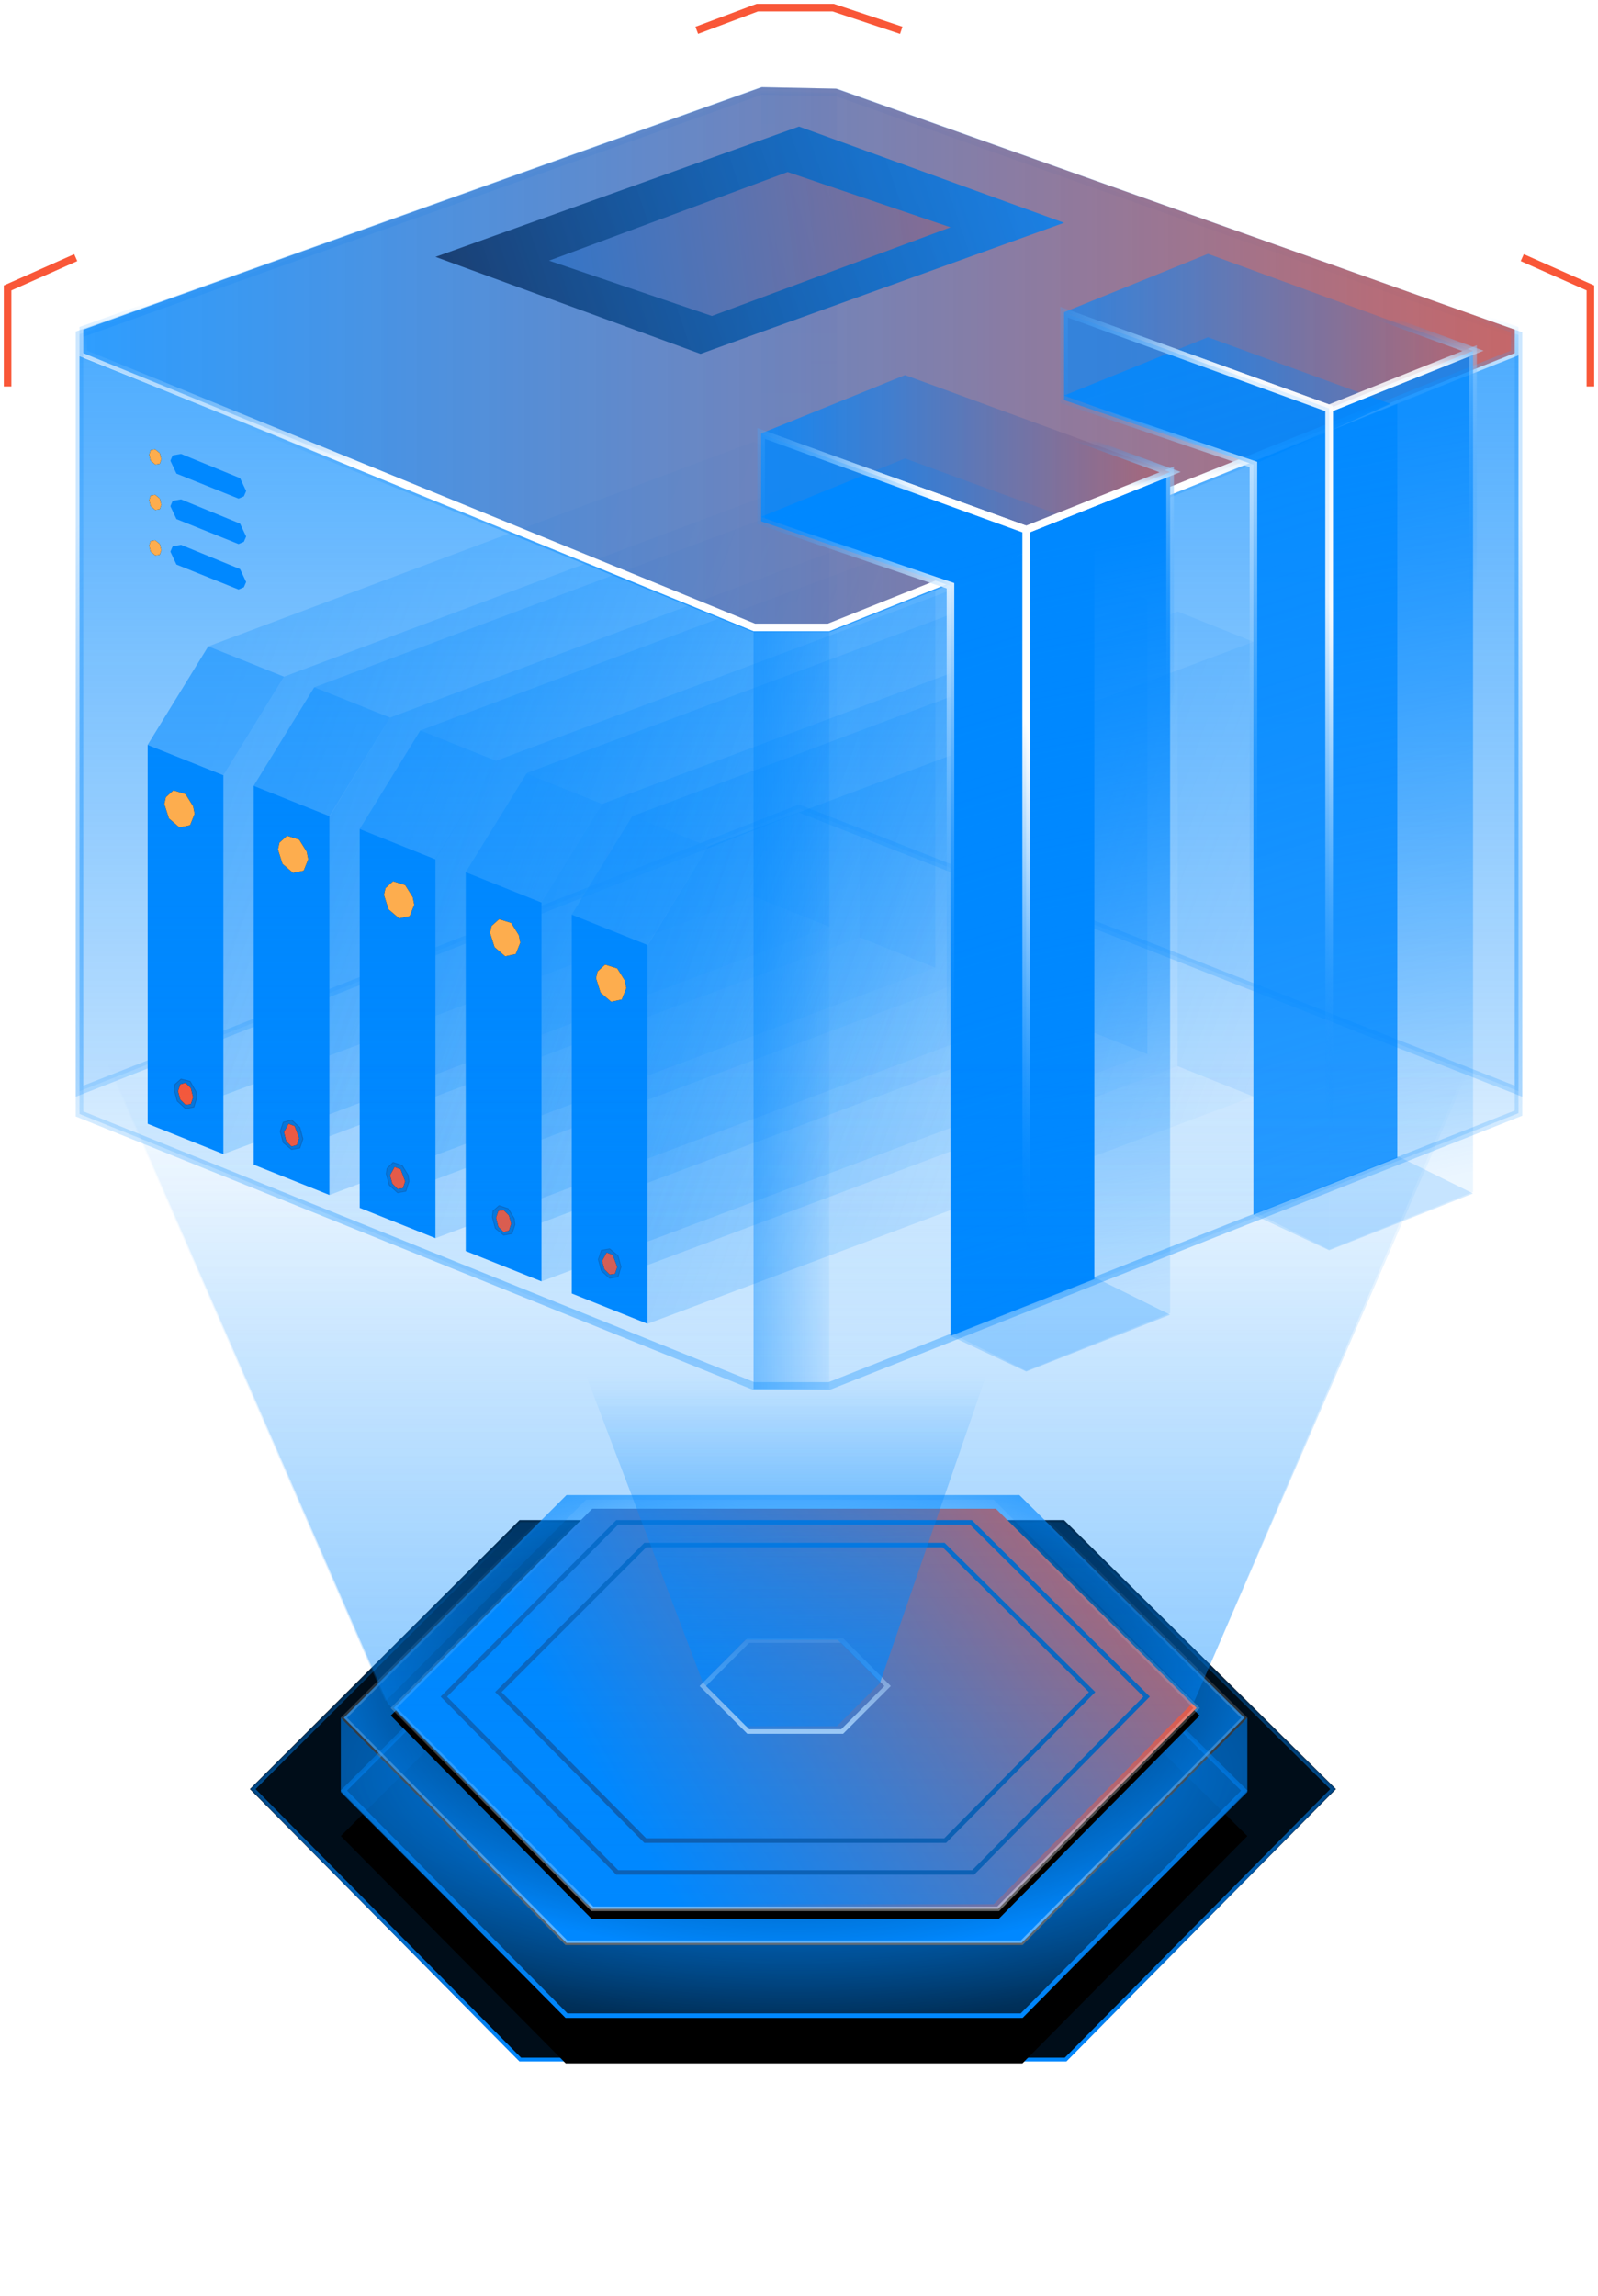 <?xml version="1.0" standalone="no"?><!DOCTYPE svg PUBLIC "-//W3C//DTD SVG 1.1//EN" "http://www.w3.org/Graphics/SVG/1.1/DTD/svg11.dtd"><svg height="303" node-id="1" sillyvg="true" template-height="303" template-width="211" version="1.1" viewBox="0 0 211 303" width="211" xmlns="http://www.w3.org/2000/svg" xmlns:xlink="http://www.w3.org/1999/xlink"><defs node-id="337"><linearGradient gradientUnits="objectBoundingBox" id="linearGradient-1" node-id="7" spreadMethod="pad" x1="0.5" x2="0.5" y1="0" y2="1"><stop offset="0" stop-color="#0088ff" stop-opacity="0"></stop><stop offset="1" stop-color="#0088ff"></stop></linearGradient><linearGradient gradientUnits="objectBoundingBox" id="linearGradient-5" node-id="21" spreadMethod="pad" x1="0.5" x2="0.5" y1="0" y2="1"><stop offset="0" stop-color="#0088ff" stop-opacity="0"></stop><stop offset="1" stop-color="#0088ff"></stop></linearGradient><linearGradient gradientUnits="objectBoundingBox" id="linearGradient-9" node-id="35" spreadMethod="pad" x1="0.5" x2="0.5" y1="0" y2="1.363"><stop offset="0" stop-color="#ffffff" stop-opacity="0"></stop><stop offset="1" stop-color="#ffffff" stop-opacity="0.5"></stop></linearGradient><linearGradient gradientUnits="objectBoundingBox" id="linearGradient-11" node-id="41" spreadMethod="pad" x1="1.048" x2="0.241" y1="0.389" y2="0.625"><stop offset="0" stop-color="#f95738"></stop><stop offset="1" stop-color="#0088ff"></stop></linearGradient><linearGradient gradientUnits="objectBoundingBox" id="linearGradient-12" node-id="44" spreadMethod="pad" x1="0.5" x2="0.5" y1="0" y2="1"><stop offset="0" stop-color="#ffffff" stop-opacity="0"></stop><stop offset="1" stop-color="#ffffff" stop-opacity="0.4"></stop></linearGradient><linearGradient gradientUnits="objectBoundingBox" id="linearGradient-15" node-id="53" spreadMethod="pad" x1="0.5" x2="0.5" y1="-1.185" y2="2.139"><stop offset="0" stop-color="#0088ff"></stop><stop offset="1" stop-color="#1e2849"></stop></linearGradient><linearGradient gradientUnits="objectBoundingBox" id="linearGradient-16" node-id="56" spreadMethod="pad" x1="0.5" x2="0.5" y1="-1.185" y2="2.139"><stop offset="0" stop-color="#0088ff"></stop><stop offset="1" stop-color="#1e2849"></stop></linearGradient><linearGradient gradientUnits="objectBoundingBox" id="linearGradient-17" node-id="59" spreadMethod="pad" x1="0.5" x2="0.5" y1="0" y2="1.302"><stop offset="0" stop-color="#ffffff" stop-opacity="0.2"></stop><stop offset="1" stop-color="#ffffff"></stop></linearGradient><linearGradient gradientUnits="objectBoundingBox" id="linearGradient-18" node-id="62" spreadMethod="pad" x1="0.5" x2="0.5" y1="0.221" y2="1.279"><stop offset="0" stop-color="#0088fe" stop-opacity="0"></stop><stop offset="1" stop-color="#0088ff" stop-opacity="0.6"></stop></linearGradient><linearGradient gradientUnits="objectBoundingBox" id="linearGradient-19" node-id="65" spreadMethod="pad" x1="0.5" x2="0.5" y1="0.221" y2="1.279"><stop offset="0" stop-color="#0088fe" stop-opacity="0"></stop><stop offset="1" stop-color="#0088ff" stop-opacity="0.6"></stop></linearGradient><linearGradient gradientUnits="objectBoundingBox" id="linearGradient-20" node-id="68" spreadMethod="pad" x1="0.5" x2="0.5" y1="0" y2="1"><stop offset="0" stop-color="#0088ff" stop-opacity="0.6"></stop><stop offset="1" stop-color="#0088ff" stop-opacity="0.1"></stop></linearGradient><linearGradient gradientUnits="objectBoundingBox" id="linearGradient1" node-id="405" spreadMethod="pad" x1="0.105" x2="1.069" y1="0.341" y2="0.733"><stop offset="0" stop-color="#0088fe" stop-opacity="0.5"></stop><stop offset="1" stop-color="#0088fd" stop-opacity="0"></stop></linearGradient><linearGradient gradientUnits="objectBoundingBox" id="linearGradient2" node-id="412" spreadMethod="pad" x1="0.105" x2="1.069" y1="0.341" y2="0.733"><stop offset="0" stop-color="#0088fe" stop-opacity="0.5"></stop><stop offset="1" stop-color="#0088fd" stop-opacity="0"></stop></linearGradient><linearGradient gradientUnits="objectBoundingBox" id="linearGradient3" node-id="419" spreadMethod="pad" x1="0.105" x2="1.07" y1="0.341" y2="0.733"><stop offset="0" stop-color="#0088fe" stop-opacity="0.5"></stop><stop offset="1" stop-color="#0088fd" stop-opacity="0"></stop></linearGradient><linearGradient gradientUnits="objectBoundingBox" id="linearGradient-22" node-id="74" spreadMethod="pad" x1="0.105" x2="1.07" y1="0.341" y2="0.733"><stop offset="0" stop-color="#0088fe" stop-opacity="0.5"></stop><stop offset="1" stop-color="#0088fd" stop-opacity="0"></stop></linearGradient><linearGradient gradientUnits="objectBoundingBox" id="linearGradient4" node-id="432" spreadMethod="pad" x1="0.105" x2="1.07" y1="0.341" y2="0.733"><stop offset="0" stop-color="#0088fe" stop-opacity="0.5"></stop><stop offset="1" stop-color="#0088fd" stop-opacity="0"></stop></linearGradient><linearGradient gradientUnits="objectBoundingBox" id="linearGradient-23" node-id="77" spreadMethod="pad" x1="0.105" x2="1.07" y1="0.341" y2="0.733"><stop offset="0" stop-color="#0088fe" stop-opacity="0.5"></stop><stop offset="1" stop-color="#0088fd" stop-opacity="0"></stop></linearGradient><linearGradient gradientUnits="objectBoundingBox" id="linearGradient5" node-id="445" spreadMethod="pad" x1="0.105" x2="1.069" y1="0.341" y2="0.733"><stop offset="0" stop-color="#0088fe" stop-opacity="0.5"></stop><stop offset="1" stop-color="#0088fd" stop-opacity="0"></stop></linearGradient><linearGradient gradientUnits="objectBoundingBox" id="linearGradient-24" node-id="80" spreadMethod="pad" x1="0.105" x2="1.069" y1="0.341" y2="0.733"><stop offset="0" stop-color="#0088fe" stop-opacity="0.5"></stop><stop offset="1" stop-color="#0088fd" stop-opacity="0"></stop></linearGradient><linearGradient gradientUnits="objectBoundingBox" id="linearGradient6" node-id="458" spreadMethod="pad" x1="0.105" x2="1.069" y1="0.341" y2="0.733"><stop offset="0" stop-color="#0088fe" stop-opacity="0.5"></stop><stop offset="1" stop-color="#0088fd" stop-opacity="0"></stop></linearGradient><linearGradient gradientUnits="objectBoundingBox" id="linearGradient-21" node-id="71" spreadMethod="pad" x1="0.105" x2="1.069" y1="0.341" y2="0.733"><stop offset="0" stop-color="#0088fe" stop-opacity="0.5"></stop><stop offset="1" stop-color="#0088fd" stop-opacity="0"></stop></linearGradient><linearGradient gradientUnits="objectBoundingBox" id="linearGradient-25" node-id="83" spreadMethod="pad" x1="0.5" x2="0.5" y1="-0.527" y2="1"><stop offset="0" stop-color="#0088fe"></stop><stop offset="1" stop-color="#0088fd" stop-opacity="0"></stop></linearGradient><linearGradient gradientUnits="objectBoundingBox" id="linearGradient-27" node-id="89" spreadMethod="pad" x1="-0" x2="1" y1="0.5" y2="0.5"><stop offset="0" stop-color="#0088ff" stop-opacity="0.6"></stop><stop offset="1" stop-color="#0088ff" stop-opacity="0.1"></stop></linearGradient><linearGradient gradientUnits="objectBoundingBox" id="linearGradient-55" node-id="160" spreadMethod="pad" x1="1.264" x2="0" y1="0.456" y2="0.456"><stop offset="0" stop-color="#f95738"></stop><stop offset="1" stop-color="#0088ff" stop-opacity="0.8"></stop></linearGradient><linearGradient gradientUnits="objectBoundingBox" id="linearGradient-56" node-id="163" spreadMethod="pad" x1="0.5" x2="0.491" y1="0.411" y2="0.714"><stop offset="0" stop-color="#0088ff" stop-opacity="0"></stop><stop offset="1" stop-color="#ffffff"></stop></linearGradient><linearGradient gradientUnits="objectBoundingBox" id="linearGradient-57" node-id="166" spreadMethod="pad" x1="-0.295" x2="1.094" y1="0.565" y2="0.394"><stop offset="0" stop-color="#1e2849"></stop><stop offset="1" stop-color="#0088ff" stop-opacity="0.8"></stop></linearGradient><linearGradient gradientUnits="objectBoundingBox" id="linearGradient-58" node-id="169" spreadMethod="pad" x1="2.185" x2="-0.645" y1="0.436" y2="0.564"><stop offset="0" stop-color="#f95738"></stop><stop offset="1" stop-color="#0088ff" stop-opacity="0.8"></stop></linearGradient><linearGradient gradientUnits="objectBoundingBox" id="linearGradient7" node-id="507" spreadMethod="pad" x1="0.513" x2="0.487" y1="0.931" y2="0.072"><stop offset="0" stop-color="#0088ff" stop-opacity="0.1"></stop><stop offset="1" stop-color="#0088ff"></stop></linearGradient><linearGradient gradientUnits="objectBoundingBox" id="linearGradient8" node-id="514" spreadMethod="pad" x1="0.56" x2="0.373" y1="0.5" y2="0.135"><stop offset="0" stop-color="#0088ff" stop-opacity="0"></stop><stop offset="1" stop-color="#ffffff"></stop></linearGradient><linearGradient gradientUnits="objectBoundingBox" id="linearGradient9" node-id="521" spreadMethod="pad" x1="1.438" x2="0" y1="0.382" y2="0.382"><stop offset="0" stop-color="#f95738"></stop><stop offset="1" stop-color="#0088ff" stop-opacity="0.8"></stop></linearGradient><linearGradient gradientUnits="objectBoundingBox" id="linearGradient10" node-id="528" spreadMethod="pad" x1="0.5" x2="0.491" y1="0.412" y2="0.71"><stop offset="0" stop-color="#0088ff" stop-opacity="0"></stop><stop offset="1" stop-color="#ffffff"></stop></linearGradient><linearGradient gradientUnits="objectBoundingBox" id="linearGradient11" node-id="535" spreadMethod="pad" x1="0.54" x2="0.46" y1="1" y2="0.053"><stop offset="0" stop-color="#0088ff" stop-opacity="0.1"></stop><stop offset="1" stop-color="#0088ff" stop-opacity="0.8"></stop></linearGradient><linearGradient gradientUnits="objectBoundingBox" id="linearGradient12" node-id="542" spreadMethod="pad" x1="0.396" x2="0.659" y1="0.437" y2="0.066"><stop offset="0" stop-color="#0088ff" stop-opacity="0"></stop><stop offset="1" stop-color="#ffffff"></stop></linearGradient><linearGradient gradientUnits="objectBoundingBox" id="linearGradient-59" node-id="172" spreadMethod="pad" x1="0.513" x2="0.487" y1="0.931" y2="0.072"><stop offset="0" stop-color="#0088ff" stop-opacity="0.1"></stop><stop offset="1" stop-color="#0088ff"></stop></linearGradient><linearGradient gradientUnits="objectBoundingBox" id="linearGradient-60" node-id="175" spreadMethod="pad" x1="0.56" x2="0.373" y1="0.5" y2="0.135"><stop offset="0" stop-color="#0088ff" stop-opacity="0"></stop><stop offset="1" stop-color="#ffffff"></stop></linearGradient><linearGradient gradientUnits="objectBoundingBox" id="linearGradient-61" node-id="178" spreadMethod="pad" x1="1.438" x2="0" y1="0.382" y2="0.382"><stop offset="0" stop-color="#f95738"></stop><stop offset="1" stop-color="#0088ff" stop-opacity="0.8"></stop></linearGradient><linearGradient gradientUnits="objectBoundingBox" id="linearGradient-62" node-id="181" spreadMethod="pad" x1="0.5" x2="0.491" y1="0.412" y2="0.71"><stop offset="0" stop-color="#0088ff" stop-opacity="0"></stop><stop offset="1" stop-color="#ffffff"></stop></linearGradient><linearGradient gradientUnits="objectBoundingBox" id="linearGradient-63" node-id="184" spreadMethod="pad" x1="0.54" x2="0.46" y1="1" y2="0.053"><stop offset="0" stop-color="#0088ff" stop-opacity="0.1"></stop><stop offset="1" stop-color="#0088ff" stop-opacity="0.8"></stop></linearGradient><linearGradient gradientUnits="objectBoundingBox" id="linearGradient-64" node-id="187" spreadMethod="pad" x1="0.396" x2="0.659" y1="0.437" y2="0.066"><stop offset="0" stop-color="#0088ff" stop-opacity="0"></stop><stop offset="1" stop-color="#ffffff"></stop></linearGradient><linearGradient gradientUnits="objectBoundingBox" id="linearGradient-65" node-id="190" spreadMethod="pad" x1="0.5" x2="0.5" y1="0" y2="0.999"><stop offset="0" stop-color="#0088fe" stop-opacity="0"></stop><stop offset="1" stop-color="#0088ff" stop-opacity="0.2"></stop></linearGradient><linearGradient gradientUnits="objectBoundingBox" id="linearGradient-66" node-id="193" spreadMethod="pad" x1="0.5" x2="0.5" y1="0" y2="1.506"><stop offset="0" stop-color="#0088fe" stop-opacity="0"></stop><stop offset="1" stop-color="#0088ff" stop-opacity="0.6"></stop></linearGradient><radialGradient cx="0.5" cy="0.403" fx="0.5" fy="0.403" gradientUnits="objectBoundingBox" id="radialGradient-4" node-id="17" r="0.624" rev="4" spreadMethod="pad"><stop offset="0" stop-color="#0088ff"></stop><stop offset="0.476" stop-color="#0088ff" stop-opacity="0.35"></stop><stop offset="1" stop-color="#0088ff" stop-opacity="0"></stop></radialGradient><radialGradient cx="0.5" cy="0.403" fx="0.5" fy="0.403" gradientUnits="objectBoundingBox" id="radialGradient-8" node-id="31" r="0.624" rev="3" spreadMethod="pad"><stop offset="0" stop-color="#0088ff" stop-opacity="0"></stop><stop offset="0.524" stop-color="#0088ff" stop-opacity="0.35"></stop><stop offset="1" stop-color="#0088ff"></stop></radialGradient><radialGradient cx="0.5" cy="0.186" fx="0.5" fy="0.186" gradientUnits="objectBoundingBox" id="radialGradient-10" node-id="38" r="1.249" rev="2" spreadMethod="pad"><stop offset="0" stop-color="#0088ff"></stop><stop offset="1" stop-color="#0088ff" stop-opacity="0"></stop></radialGradient><radialGradient cx="0.5" cy="0.552" fx="0.5" fy="0.552" gradientUnits="objectBoundingBox" id="radialGradient-26" node-id="86" r="0.634" rev="1" spreadMethod="pad"><stop offset="0" stop-color="#0088fe"></stop><stop offset="1" stop-color="#0088fe" stop-opacity="0"></stop></radialGradient><filter filterUnits="objectBoundingBox" height="113.383" id="filter-3" node-id="11" width="186.994" x="-21.797" y="-17.392"><feMorphology color-interpolation-filters="linearRGB" in="SourceAlpha" operator="dilate" radius="1 1" result="shadowSpreadOuter1"></feMorphology><feOffset color-interpolation-filters="linearRGB" dx="0" dy="0" in="shadowSpreadOuter1" result="shadowOffsetOuter1"></feOffset><feGaussianBlur color-interpolation-filters="linearRGB" in="shadowOffsetOuter1" result="shadowBlurOuter1" stdDeviation="6 6"></feGaussianBlur><feComposite color-interpolation-filters="linearRGB" in="shadowBlurOuter1" in2="SourceAlpha" operator="out" result="shadowBlurOuter1"></feComposite><feColorMatrix color-interpolation-filters="linearRGB" in="shadowBlurOuter1" result="result5" type="matrix" values="0 0 0 0 0 0 0 0 0 0 0 0 0 0 0 0 0 0 0.5 0"></feColorMatrix></filter><filter filterUnits="objectBoundingBox" height="158.683" id="filter-7" node-id="25" width="219.53" x="-37.915" y="-33.921"><feMorphology color-interpolation-filters="linearRGB" in="SourceAlpha" operator="dilate" radius="0.5 0.5" result="shadowSpreadOuter1"></feMorphology><feOffset color-interpolation-filters="linearRGB" dx="0" dy="6" in="shadowSpreadOuter1" result="shadowOffsetOuter1"></feOffset><feGaussianBlur color-interpolation-filters="linearRGB" in="shadowOffsetOuter1" result="shadowBlurOuter1" stdDeviation="15 15"></feGaussianBlur><feComposite color-interpolation-filters="linearRGB" in="shadowBlurOuter1" in2="SourceAlpha" operator="out" result="shadowBlurOuter1"></feComposite><feColorMatrix color-interpolation-filters="linearRGB" in="shadowBlurOuter1" result="result5" type="matrix" values="0 0 0 0 0 0 0 0 0 0.525 0 0 0 0 0.992 0 0 0 0.5 0"></feColorMatrix></filter><filter filterUnits="objectBoundingBox" height="60.395" id="filter-14" node-id="48" width="113.849" x="15.076" y="-0.71"><feOffset color-interpolation-filters="linearRGB" dx="0" dy="1" in="SourceAlpha" result="shadowOffsetOuter1"></feOffset><feGaussianBlur color-interpolation-filters="linearRGB" in="shadowOffsetOuter1" result="shadowBlurOuter1" stdDeviation="1 1"></feGaussianBlur><feComposite color-interpolation-filters="linearRGB" in="shadowBlurOuter1" in2="SourceAlpha" operator="out" result="shadowBlurOuter1"></feComposite><feColorMatrix color-interpolation-filters="linearRGB" in="shadowBlurOuter1" result="result4" type="matrix" values="0 0 0 0 0.118 0 0 0 0 0.157 0 0 0 0 0.286 0 0 0 0.1 0"></feColorMatrix></filter><filter filterUnits="objectBoundingBox" height="9" id="filter-30" node-id="96" width="8" x="-2.022" y="-2.413"><feOffset color-interpolation-filters="linearRGB" dx="0" dy="0" in="SourceAlpha" result="shadowOffsetOuter1"></feOffset><feGaussianBlur color-interpolation-filters="linearRGB" in="shadowOffsetOuter1" result="shadowBlurOuter1" stdDeviation="1 1"></feGaussianBlur><feColorMatrix color-interpolation-filters="linearRGB" in="shadowBlurOuter1" result="result3" type="matrix" values="0 0 0 0 1 0 0 0 0 0.474 0 0 0 0 0.373 0 0 0 1 0"></feColorMatrix></filter><filter filterUnits="objectBoundingBox" height="9" id="filter-32" node-id="101" width="8" x="-2.027" y="-1.972"><feOffset color-interpolation-filters="linearRGB" dx="0" dy="0" in="SourceAlpha" result="shadowOffsetOuter1"></feOffset><feGaussianBlur color-interpolation-filters="linearRGB" in="shadowOffsetOuter1" result="shadowBlurOuter1" stdDeviation="1 1"></feGaussianBlur><feColorMatrix color-interpolation-filters="linearRGB" in="shadowBlurOuter1" result="result3" type="matrix" values="0 0 0 0 1 0 0 0 0 0.474 0 0 0 0 0.373 0 0 0 1 0"></feColorMatrix></filter><filter filterUnits="objectBoundingBox" height="9" id="filter-34" node-id="106" width="8" x="-2.023" y="-2.325"><feOffset color-interpolation-filters="linearRGB" dx="0" dy="0" in="SourceAlpha" result="shadowOffsetOuter1"></feOffset><feGaussianBlur color-interpolation-filters="linearRGB" in="shadowOffsetOuter1" result="shadowBlurOuter1" stdDeviation="1 1"></feGaussianBlur><feColorMatrix color-interpolation-filters="linearRGB" in="shadowBlurOuter1" result="result3" type="matrix" values="0 0 0 0 1 0 0 0 0 0.474 0 0 0 0 0.373 0 0 0 1 0"></feColorMatrix></filter><filter filterUnits="objectBoundingBox" height="9" id="filter-36" node-id="111" width="8" x="-2.022" y="-1.66"><feOffset color-interpolation-filters="linearRGB" dx="0" dy="0" in="SourceAlpha" result="shadowOffsetOuter1"></feOffset><feGaussianBlur color-interpolation-filters="linearRGB" in="shadowOffsetOuter1" result="shadowBlurOuter1" stdDeviation="1 1"></feGaussianBlur><feColorMatrix color-interpolation-filters="linearRGB" in="shadowBlurOuter1" result="result3" type="matrix" values="0 0 0 0 1 0 0 0 0 0.474 0 0 0 0 0.373 0 0 0 1 0"></feColorMatrix></filter><filter filterUnits="objectBoundingBox" height="9" id="filter-38" node-id="116" width="8" x="-2.022" y="-2.013"><feOffset color-interpolation-filters="linearRGB" dx="0" dy="0" in="SourceAlpha" result="shadowOffsetOuter1"></feOffset><feGaussianBlur color-interpolation-filters="linearRGB" in="shadowOffsetOuter1" result="shadowBlurOuter1" stdDeviation="1 1"></feGaussianBlur><feColorMatrix color-interpolation-filters="linearRGB" in="shadowBlurOuter1" result="result3" type="matrix" values="0 0 0 0 1 0 0 0 0 0.474 0 0 0 0 0.373 0 0 0 1 0"></feColorMatrix></filter><filter filterUnits="objectBoundingBox" height="8.07" id="filter-40" node-id="121" width="7.597" x="-3.001" y="3"><feOffset color-interpolation-filters="linearRGB" dx="0" dy="0" in="SourceAlpha" result="shadowOffsetOuter1"></feOffset><feGaussianBlur color-interpolation-filters="linearRGB" in="shadowOffsetOuter1" result="shadowBlurOuter1" stdDeviation="1 1"></feGaussianBlur><feColorMatrix color-interpolation-filters="linearRGB" in="shadowBlurOuter1" result="result3" type="matrix" values="0 0 0 0 0.992 0 0 0 0 0.678 0 0 0 0 0.306 0 0 0 1 0"></feColorMatrix></filter><filter filterUnits="objectBoundingBox" height="8.07" id="filter-42" node-id="126" width="7.597" x="-3.001" y="9"><feOffset color-interpolation-filters="linearRGB" dx="0" dy="0" in="SourceAlpha" result="shadowOffsetOuter1"></feOffset><feGaussianBlur color-interpolation-filters="linearRGB" in="shadowOffsetOuter1" result="shadowBlurOuter1" stdDeviation="1 1"></feGaussianBlur><feColorMatrix color-interpolation-filters="linearRGB" in="shadowBlurOuter1" result="result3" type="matrix" values="0 0 0 0 0.992 0 0 0 0 0.678 0 0 0 0 0.306 0 0 0 1 0"></feColorMatrix></filter><filter filterUnits="objectBoundingBox" height="20" id="filter-44" node-id="131" width="19" x="-5.5" y="37.5"><feOffset color-interpolation-filters="linearRGB" dx="0" dy="0" in="SourceAlpha" result="shadowOffsetOuter1"></feOffset><feGaussianBlur color-interpolation-filters="linearRGB" in="shadowOffsetOuter1" result="shadowBlurOuter1" stdDeviation="2.5 2.5"></feGaussianBlur><feColorMatrix color-interpolation-filters="linearRGB" in="shadowBlurOuter1" result="result3" type="matrix" values="0 0 0 0 0.992 0 0 0 0 0.678 0 0 0 0 0.306 0 0 0 1 0"></feColorMatrix></filter><filter filterUnits="objectBoundingBox" height="20" id="filter-46" node-id="136" width="19" x="9.5" y="43.5"><feOffset color-interpolation-filters="linearRGB" dx="0" dy="0" in="SourceAlpha" result="shadowOffsetOuter1"></feOffset><feGaussianBlur color-interpolation-filters="linearRGB" in="shadowOffsetOuter1" result="shadowBlurOuter1" stdDeviation="2.5 2.5"></feGaussianBlur><feColorMatrix color-interpolation-filters="linearRGB" in="shadowBlurOuter1" result="result3" type="matrix" values="0 0 0 0 0.992 0 0 0 0 0.678 0 0 0 0 0.306 0 0 0 1 0"></feColorMatrix></filter><filter filterUnits="objectBoundingBox" height="20" id="filter-48" node-id="141" width="19" x="23.5" y="49.5"><feOffset color-interpolation-filters="linearRGB" dx="0" dy="0" in="SourceAlpha" result="shadowOffsetOuter1"></feOffset><feGaussianBlur color-interpolation-filters="linearRGB" in="shadowOffsetOuter1" result="shadowBlurOuter1" stdDeviation="2.5 2.5"></feGaussianBlur><feColorMatrix color-interpolation-filters="linearRGB" in="shadowBlurOuter1" result="result3" type="matrix" values="0 0 0 0 0.992 0 0 0 0 0.678 0 0 0 0 0.306 0 0 0 1 0"></feColorMatrix></filter><filter filterUnits="objectBoundingBox" height="20" id="filter-50" node-id="146" width="19" x="37.5" y="54.5"><feOffset color-interpolation-filters="linearRGB" dx="0" dy="0" in="SourceAlpha" result="shadowOffsetOuter1"></feOffset><feGaussianBlur color-interpolation-filters="linearRGB" in="shadowOffsetOuter1" result="shadowBlurOuter1" stdDeviation="2.5 2.5"></feGaussianBlur><feColorMatrix color-interpolation-filters="linearRGB" in="shadowBlurOuter1" result="result3" type="matrix" values="0 0 0 0 0.992 0 0 0 0 0.678 0 0 0 0 0.306 0 0 0 1 0"></feColorMatrix></filter><filter filterUnits="objectBoundingBox" height="20" id="filter-52" node-id="151" width="19" x="51.5" y="60.5"><feOffset color-interpolation-filters="linearRGB" dx="0" dy="0" in="SourceAlpha" result="shadowOffsetOuter1"></feOffset><feGaussianBlur color-interpolation-filters="linearRGB" in="shadowOffsetOuter1" result="shadowBlurOuter1" stdDeviation="2.5 2.5"></feGaussianBlur><feColorMatrix color-interpolation-filters="linearRGB" in="shadowBlurOuter1" result="result3" type="matrix" values="0 0 0 0 0.992 0 0 0 0 0.678 0 0 0 0 0.306 0 0 0 1 0"></feColorMatrix></filter><filter filterUnits="objectBoundingBox" height="8.07" id="filter-54" node-id="156" width="7.597" x="-3.001" y="-3"><feOffset color-interpolation-filters="linearRGB" dx="0" dy="0" in="SourceAlpha" result="shadowOffsetOuter1"></feOffset><feGaussianBlur color-interpolation-filters="linearRGB" in="shadowOffsetOuter1" result="shadowBlurOuter1" stdDeviation="1 1"></feGaussianBlur><feColorMatrix color-interpolation-filters="linearRGB" in="shadowBlurOuter1" result="result3" type="matrix" values="0 0 0 0 0.992 0 0 0 0 0.678 0 0 0 0 0.306 0 0 0 1 0"></feColorMatrix></filter></defs><g node-id="1063"><g node-id="1064"><g node-id="1069"><g node-id="1081"><path d="M 140.50 200.60 L 176.40 236.10 L 140.80 272.00 L 68.60 272.00 L 33.00 236.10 L 68.60 200.60 Z" fill="#000000" fill-rule="evenodd" filter="url(#filter-3)" group-id="1,2,7,19" node-id="770" stroke="none" target-height="71.4" target-width="143.4" target-x="33" target-y="200.6"></path></g><path d="M 140.40 200.90 L 68.70 200.90 L 33.40 236.10 L 68.70 271.80 L 140.70 271.80 L 176.00 236.10 L 140.40 200.90 Z" fill="#0188fe" fill-opacity="0.1" fill-rule="evenodd" group-id="1,2,7" node-id="773" stroke="url(#linearGradient-1)" stroke-linecap="butt" stroke-width="0.5" target-height="70.9" target-width="142.6" target-x="33.4" target-y="200.9"></path></g><g node-id="1070"><g node-id="1082"><path d="M 134.70 206.60 L 164.70 236.30 L 135.00 266.30 L 74.70 266.30 L 45.00 236.30 L 74.70 206.60 Z" fill="#000000" fill-rule="evenodd" filter="url(#filter-7)" group-id="1,2,8,20" node-id="779" stroke="none" target-height="59.7" target-width="119.7" target-x="45" target-y="206.6"></path></g><path d="M 134.60 206.90 L 74.80 206.90 L 45.40 236.30 L 74.80 266.00 L 134.90 266.00 L 164.30 236.30 L 134.60 206.90 Z" fill="url(#radialGradient-4)" fill-rule="evenodd" group-id="1,2,8" node-id="782" stroke="url(#linearGradient-5)" stroke-linecap="butt" stroke-width="0.6" target-height="59.1" target-width="118.9" target-x="45.4" target-y="206.9"></path></g><path d="M 134.60 197.30 L 74.80 197.30 L 45.40 226.70 L 74.80 256.40 L 134.90 256.40 L 164.30 226.70 L 134.60 197.30 Z" fill="url(#radialGradient-8)" fill-rule="evenodd" group-id="1,2" id="矩形" node-id="205" stroke="url(#linearGradient-9)" stroke-linecap="butt" stroke-width="0.6" target-height="59.1" target-width="118.9" target-x="45.4" target-y="197.3"></path><path d="M 134.70 266.30 L 164.70 236.50 L 164.70 226.70 L 135.00 256.70 L 74.70 256.70 L 45.00 226.70 L 45.00 236.50 L 74.70 266.30 Z" fill="url(#radialGradient-10)" fill-rule="evenodd" group-id="1,2" id="矩形" node-id="206" stroke="none" target-height="39.6" target-width="119.7" target-x="45" target-y="226.7"></path><g node-id="1071"><g node-id="1083"><path d="M 131.60 198.80 L 158.40 225.40 L 131.90 252.20 L 78.10 252.20 L 51.60 225.40 L 78.10 198.80 Z" fill="#000000" fill-rule="evenodd" filter="url(#filter-14)" group-id="1,2,9,21" node-id="790" stroke="none" target-height="53.4" target-width="106.8" target-x="51.6" target-y="198.8"></path></g><path d="M 131.50 199.10 L 78.20 199.10 L 52.00 225.40 L 78.20 251.90 L 131.80 251.90 L 158.00 225.40 L 131.50 199.10 Z" fill="url(#linearGradient-11)" fill-rule="evenodd" group-id="1,2,9" node-id="793" stroke="url(#linearGradient-12)" stroke-linecap="butt" stroke-width="0.6" target-height="52.8" target-width="106" target-x="52" target-y="199.1"></path></g><path d="M 128.20 200.90 L 81.50 200.90 L 58.60 223.90 L 81.50 247.10 L 128.50 247.10 L 151.40 223.90 L 128.20 200.90 Z" fill="none" group-id="1,2" id="矩形备份-2" node-id="210" stroke="url(#linearGradient-15)" stroke-linecap="butt" stroke-width="0.6" target-height="46.2" target-width="92.8" target-x="58.6" target-y="200.9"></path><path d="M 124.60 203.90 L 85.20 203.90 L 65.80 223.30 L 85.20 242.90 L 124.80 242.90 L 144.20 223.30 L 124.60 203.90 Z" fill="none" group-id="1,2" id="矩形备份-2" node-id="211" stroke="url(#linearGradient-16)" stroke-linecap="butt" stroke-width="0.6" target-height="39" target-width="78.4" target-x="65.8" target-y="203.9"></path><path d="M 111.20 216.50 L 98.80 216.50 L 92.80 222.50 L 98.80 228.50 L 111.20 228.50 L 117.20 222.50 L 111.20 216.50 Z" fill="none" group-id="1,2" id="矩形备份-2" node-id="212" stroke="url(#linearGradient-17)" stroke-linecap="butt" stroke-width="0.6" target-height="12" target-width="24.4" target-x="92.8" target-y="216.5"></path></g><g node-id="1065"><path d="M 92.80 222.00 L 73.00 170.00 L 134.20 170.00 L 116.20 222.00 L 110.60 216.40 L 98.40 216.40 Z" fill="url(#linearGradient-18)" fill-rule="evenodd" group-id="1,3" id="路径" node-id="214" stroke="none" target-height="52" target-width="61.2" target-x="73" target-y="170"></path><path d="M 92.80 222.00 L 73.00 170.00 L 134.20 170.00 L 116.20 222.10 L 110.50 227.80 L 98.50 227.80 Z" fill="url(#linearGradient-19)" fill-rule="evenodd" group-id="1,3" id="路径" node-id="215" stroke="none" target-height="57.8" target-width="61.2" target-x="73" target-y="170"></path></g><g node-id="1066"><g node-id="1072"><g node-id="1084"><path d="M 100.50 12.30 L 110.50 12.30 L 110.50 112.30 L 100.50 112.30 Z" fill="url(#linearGradient-20)" fill-opacity="0.2" fill-rule="evenodd" group-id="1,4,10,22" id="矩形" node-id="218" stroke="none" target-height="100" target-width="10" target-x="100.5" target-y="12.3"></path></g><path d="M 10.50 44.10 L 100.50 12.00 L 110.50 12.20 L 200.50 44.20 L 200.50 144.00 L 105.50 106.70 L 10.50 144.00 Z" fill="#0088ff" fill-opacity="0.1" fill-rule="evenodd" group-id="1,4,10" id="矩形" node-id="219" stroke="#0088fe" stroke-linecap="butt" stroke-opacity="0.2" stroke-width="1" target-height="132" target-width="190" target-x="10.5" target-y="12"></path></g><g node-id="1073"><g node-id="1085"><g node-id="1106"><path d="M 99.50 58.30 L 109.50 62.30 L 109.50 122.30 L 99.50 118.30 Z" fill="#0088ff" fill-opacity="0.08" fill-rule="evenodd" group-id="1,4,11,23,44" id="矩形备份-12" node-id="222" stroke="none" target-height="64" target-width="10" target-x="99.5" target-y="58.3"></path></g><path d="M 27.50 85.30 L 99.50 58.30 L 99.50 118.30 L 19.50 148.30 L 19.50 98.30 Z" fill="url(#linearGradient1)" fill-opacity="0.5" fill-rule="evenodd" group-id="1,4,11,23" id="矩形" node-id="223" stroke="none" target-height="90" target-width="80" target-x="19.5" target-y="58.3"></path><path d="M 37.50 89.30 L 109.50 62.30 L 109.50 122.30 L 29.50 152.30 L 29.50 102.30 Z" fill="url(#linearGradient2)" fill-opacity="0.5" fill-rule="evenodd" group-id="1,4,11,23" id="矩形" node-id="224" stroke="none" target-height="90" target-width="80" target-x="29.5" target-y="62.3"></path><path d="M 19.50 98.30 L 29.50 102.30 L 29.50 152.30 L 19.50 148.30 Z" fill="#0088ff" fill-rule="evenodd" group-id="1,4,11,23" id="矩形备份-12" node-id="225" stroke="none" target-height="54" target-width="10" target-x="19.5" target-y="98.3"></path></g><g node-id="1086"><g node-id="1107"><path d="M 113.50 63.70 L 123.50 67.70 L 123.50 127.70 L 113.50 123.70 Z" fill="#0088ff" fill-opacity="0.08" fill-rule="evenodd" group-id="1,4,11,24,45" id="矩形备份-13" node-id="227" stroke="none" target-height="64" target-width="10" target-x="113.5" target-y="63.7"></path></g><path d="M 41.50 90.70 L 113.50 63.70 L 113.50 123.70 L 33.50 153.70 L 33.50 103.70 Z" fill="url(#linearGradient3)" fill-opacity="0.5" fill-rule="evenodd" group-id="1,4,11,24" id="矩形" node-id="228" stroke="none" target-height="90" target-width="80" target-x="33.5" target-y="63.7"></path><path d="M 51.50 94.70 L 123.50 67.70 L 123.50 127.70 L 43.50 157.70 L 43.50 107.80 Z" fill="url(#linearGradient-22)" fill-opacity="0.5" fill-rule="evenodd" group-id="1,4,11,24" id="矩形" node-id="229" stroke="none" target-height="90" target-width="80" target-x="43.5" target-y="67.7"></path><path d="M 33.50 103.70 L 43.50 107.70 L 43.50 157.70 L 33.50 153.70 Z" fill="#0088ff" fill-rule="evenodd" group-id="1,4,11,24" id="矩形备份-13" node-id="230" stroke="none" target-height="54" target-width="10" target-x="33.5" target-y="103.7"></path></g><g node-id="1087"><g node-id="1108"><path d="M 127.50 69.40 L 137.50 73.40 L 137.50 133.40 L 127.50 129.40 Z" fill="#0088ff" fill-opacity="0.08" fill-rule="evenodd" group-id="1,4,11,25,46" id="矩形备份-14" node-id="232" stroke="none" target-height="64" target-width="10" target-x="127.5" target-y="69.4"></path></g><path d="M 55.50 96.40 L 127.50 69.40 L 127.50 129.40 L 47.50 159.40 L 47.50 109.40 Z" fill="url(#linearGradient4)" fill-opacity="0.5" fill-rule="evenodd" group-id="1,4,11,25" id="矩形" node-id="233" stroke="none" target-height="90" target-width="80" target-x="47.5" target-y="69.4"></path><path d="M 65.50 100.40 L 137.50 73.40 L 137.50 133.40 L 57.50 163.40 L 57.50 113.30 Z" fill="url(#linearGradient-23)" fill-opacity="0.5" fill-rule="evenodd" group-id="1,4,11,25" id="矩形" node-id="234" stroke="none" target-height="90" target-width="80" target-x="57.5" target-y="73.4"></path><path d="M 47.50 109.40 L 57.50 113.40 L 57.50 163.40 L 47.50 159.40 Z" fill="#0088ff" fill-rule="evenodd" group-id="1,4,11,25" id="矩形备份-14" node-id="235" stroke="none" target-height="54" target-width="10" target-x="47.5" target-y="109.4"></path></g><g node-id="1088"><g node-id="1109"><path d="M 141.50 75.10 L 151.50 79.10 L 151.50 139.10 L 141.50 135.10 Z" fill="#0088ff" fill-opacity="0.1" fill-rule="evenodd" group-id="1,4,11,26,47" id="矩形备份-15" node-id="237" stroke="none" target-height="64" target-width="10" target-x="141.5" target-y="75.1"></path></g><path d="M 69.60 102.00 L 141.50 75.10 L 141.50 135.10 L 61.50 165.10 L 61.50 115.10 Z" fill="url(#linearGradient5)" fill-opacity="0.5" fill-rule="evenodd" group-id="1,4,11,26" id="矩形" node-id="238" stroke="none" target-height="90" target-width="80" target-x="61.5" target-y="75.1"></path><path d="M 79.50 106.10 L 151.50 79.10 L 151.50 139.10 L 71.50 169.10 L 71.50 119.10 Z" fill="url(#linearGradient-24)" fill-opacity="0.5" fill-rule="evenodd" group-id="1,4,11,26" id="矩形" node-id="239" stroke="none" target-height="90" target-width="80" target-x="71.5" target-y="79.1"></path><path d="M 61.50 115.10 L 71.50 119.10 L 71.50 169.10 L 61.50 165.10 Z" fill="#0088ff" fill-rule="evenodd" group-id="1,4,11,26" id="矩形备份-15" node-id="240" stroke="none" target-height="54" target-width="10" target-x="61.5" target-y="115.1"></path></g><g node-id="1089"><g node-id="1110"><path d="M 155.50 80.70 L 165.50 84.70 L 165.50 144.70 L 155.50 140.70 Z" fill="#0088ff" fill-opacity="0.1" fill-rule="evenodd" group-id="1,4,11,27,48" id="矩形备份-16" node-id="242" stroke="none" target-height="64" target-width="10" target-x="155.5" target-y="80.7"></path></g><path d="M 83.50 107.70 L 155.50 80.70 L 155.50 140.70 L 75.50 170.70 L 75.50 120.70 Z" fill="url(#linearGradient6)" fill-opacity="0.5" fill-rule="evenodd" group-id="1,4,11,27" id="矩形" node-id="243" stroke="none" target-height="90" target-width="80" target-x="75.5" target-y="80.7"></path><path d="M 93.50 111.70 L 165.50 84.70 L 165.50 144.70 L 85.50 174.70 L 85.50 124.80 Z" fill="url(#linearGradient-21)" fill-opacity="0.5" fill-rule="evenodd" group-id="1,4,11,27" id="矩形" node-id="244" stroke="none" target-height="90" target-width="80" target-x="85.5" target-y="84.7"></path><path d="M 75.50 120.70 L 85.50 124.70 L 85.50 174.70 L 75.50 170.70 Z" fill="#0088ff" fill-rule="evenodd" group-id="1,4,11,27" id="矩形备份-16" node-id="245" stroke="none" target-height="54" target-width="10" target-x="75.5" target-y="120.7"></path><g node-id="1111"><path d="M 27.50 85.30 L 37.50 89.30 L 29.50 102.30 L 19.50 98.30 Z" fill="#2a9cff" fill-opacity="0.5" fill-rule="evenodd" group-id="1,4,11,27,49" id="矩形备份-12" node-id="246" stroke="none" target-height="17" target-width="18" target-x="19.5" target-y="85.3"></path></g><g node-id="1112"><path d="M 41.50 90.70 L 51.50 94.70 L 43.50 107.70 L 33.50 103.70 Z" fill="#2a9cff" fill-opacity="0.5" fill-rule="evenodd" group-id="1,4,11,27,50" id="矩形备份-13" node-id="247" stroke="none" target-height="17" target-width="18" target-x="33.5" target-y="90.7"></path></g><g node-id="1113"><path d="M 55.50 96.40 L 65.50 100.40 L 57.50 113.40 L 47.50 109.40 Z" fill="#2a9cff" fill-opacity="0.5" fill-rule="evenodd" group-id="1,4,11,27,51" id="矩形备份-14" node-id="248" stroke="none" target-height="17" target-width="18" target-x="47.5" target-y="96.4"></path></g><g node-id="1114"><path d="M 69.50 102.10 L 79.50 106.10 L 71.50 119.10 L 61.50 115.10 Z" fill="#2a9cff" fill-opacity="0.5" fill-rule="evenodd" group-id="1,4,11,27,52" id="矩形备份-15" node-id="249" stroke="none" target-height="17" target-width="18" target-x="61.5" target-y="102.1"></path></g><path d="M 83.50 107.70 L 93.50 111.70 L 85.50 124.70 L 75.50 120.70 Z" fill="#2a9cff" fill-opacity="0.5" fill-rule="evenodd" group-id="1,4,11,27,53" id="矩形备份-16" node-id="250" stroke="none" target-height="17" target-width="18" target-x="75.5" target-y="107.7"></path></g></g><g node-id="1074"><path d="M 10.50 47.00 L 99.50 82.90 L 109.50 82.90 L 200.50 46.90 L 200.50 146.90 L 109.50 182.90 L 99.50 182.90 L 10.50 147.00 Z" fill="url(#linearGradient-25)" fill-rule="evenodd" group-id="1,4,12" id="矩形" node-id="252" stroke="url(#radialGradient-26)" stroke-linecap="butt" stroke-width="1" target-height="136" target-width="190" target-x="10.5" target-y="46.9"></path><g node-id="1090"><path d="M 99.50 83.30 L 109.50 83.30 L 109.50 183.30 L 99.50 183.30 Z" fill="url(#linearGradient-27)" fill-opacity="0.695" fill-rule="evenodd" group-id="1,4,12,28" id="矩形" node-id="253" stroke="none" target-height="100" target-width="10" target-x="99.5" target-y="83.3"></path></g><path d="M 109.00 83.40 L 109.00 182.30" fill="none" group-id="1,4,12" id="直线-2" node-id="254" stroke="none" target-height="98.9" target-width="0" target-x="109" target-y="83.4"></path><path d="M 99.00 83.40 L 99.00 182.30" fill="none" group-id="1,4,12" id="直线-2" node-id="255" stroke="none" target-height="98.9" target-width="0" target-x="99" target-y="83.4"></path></g><g node-id="1075"><g node-id="1091"><path d="M 24.50 146.30 L 25.60 146.10 L 26.00 144.80 L 25.90 144.10 L 25.10 142.70 L 23.90 142.40 L 23.10 143.10 L 23.00 143.80 L 23.40 145.30 L 24.50 146.30 Z" fill="#1e2849" fill-opacity="0.2" fill-rule="evenodd" group-id="1,4,13,29" id="椭圆形备份-3" node-id="258" stroke="#1e2849" stroke-linecap="butt" stroke-opacity="0.3" stroke-width="0.1" target-height="3.9" target-width="3" target-x="23" target-y="142.4"></path><g node-id="1116"><g node-id="1139"><path d="M 24.50 145.80 L 25.20 145.70 L 25.50 144.80 L 25.20 143.60 L 24.50 142.90 L 23.80 143.10 L 23.50 144.00 L 23.80 145.10 L 24.50 145.80 Z" fill="#000000" fill-rule="evenodd" filter="url(#filter-30)" group-id="1,4,13,29,54,77" node-id="894" stroke="none" target-height="2.9" target-width="2" target-x="23.5" target-y="142.9"></path></g><path d="M 24.50 145.80 L 25.20 145.70 L 25.50 144.80 L 25.20 143.60 L 24.50 142.90 L 23.80 143.10 L 23.50 144.00 L 23.80 145.10 L 24.50 145.80 Z" fill="#f95738" fill-rule="evenodd" group-id="1,4,13,29,54,78" node-id="899" stroke="none" target-height="2.9" target-width="2" target-x="23.5" target-y="142.9"></path></g></g><g node-id="1092"><path d="M 38.50 151.70 L 39.60 151.50 L 40.00 150.30 L 39.60 148.80 L 38.50 147.80 L 37.40 148.10 L 37.00 149.30 L 37.40 150.80 L 38.50 151.70 Z" fill="#1e2849" fill-opacity="0.2" fill-rule="evenodd" group-id="1,4,13,30" id="椭圆形备份-3" node-id="263" stroke="#1e2849" stroke-linecap="butt" stroke-opacity="0.3" stroke-width="0.1" target-height="3.9" target-width="3" target-x="37" target-y="147.8"></path><g node-id="1117"><g node-id="1141"><path d="M 38.50 151.30 L 39.20 151.10 L 39.50 150.20 L 38.90 148.60 L 38.10 148.30 L 37.50 149.40 L 37.80 150.60 L 38.50 151.30 Z" fill="#000000" fill-rule="evenodd" filter="url(#filter-32)" group-id="1,4,13,30,55,79" node-id="909" stroke="none" target-height="3" target-width="2" target-x="37.5" target-y="148.3"></path></g><path d="M 38.50 151.30 L 39.20 151.10 L 39.50 150.20 L 38.90 148.60 L 38.10 148.30 L 37.50 149.40 L 37.80 150.60 L 38.50 151.30 Z" fill="#f95738" fill-rule="evenodd" group-id="1,4,13,30,55,80" node-id="914" stroke="none" target-height="3" target-width="2" target-x="37.5" target-y="148.3"></path></g></g><g node-id="1093"><path d="M 52.50 157.40 L 53.60 157.20 L 54.00 155.90 L 53.90 155.10 L 53.10 153.80 L 51.90 153.40 L 51.10 154.20 L 51.00 154.90 L 51.40 156.40 L 52.50 157.40 Z" fill="#1e2849" fill-opacity="0.2" fill-rule="evenodd" group-id="1,4,13,31" id="椭圆形备份-3" node-id="268" stroke="#1e2849" stroke-linecap="butt" stroke-opacity="0.3" stroke-width="0.1" target-height="4" target-width="3" target-x="51" target-y="153.4"></path><g node-id="1118"><g node-id="1143"><path d="M 52.50 156.90 L 53.20 156.80 L 53.50 155.90 L 52.90 154.30 L 52.10 154.00 L 51.50 155.10 L 51.80 156.20 L 52.50 156.90 Z" fill="#000000" fill-rule="evenodd" filter="url(#filter-34)" group-id="1,4,13,31,56,81" node-id="924" stroke="none" target-height="2.9" target-width="2" target-x="51.5" target-y="154"></path></g><path d="M 52.50 156.90 L 53.20 156.80 L 53.50 155.90 L 52.90 154.30 L 52.10 154.00 L 51.50 155.10 L 51.80 156.20 L 52.50 156.90 Z" fill="#f95738" fill-rule="evenodd" group-id="1,4,13,31,56,82" node-id="929" stroke="none" target-height="2.9" target-width="2" target-x="51.5" target-y="154"></path></g></g><g node-id="1094"><path d="M 66.50 163.00 L 67.60 162.80 L 68.00 161.60 L 67.90 160.80 L 67.10 159.50 L 65.90 159.10 L 65.10 159.80 L 65.00 160.60 L 65.40 162.10 L 66.50 163.00 Z" fill="#1e2849" fill-opacity="0.2" fill-rule="evenodd" group-id="1,4,13,32" id="椭圆形备份-3" node-id="273" stroke="#1e2849" stroke-linecap="butt" stroke-opacity="0.3" stroke-width="0.1" target-height="3.9" target-width="3" target-x="65" target-y="159.1"></path><g node-id="1119"><g node-id="1145"><path d="M 66.50 162.60 L 67.20 162.40 L 67.50 161.50 L 67.20 160.40 L 66.50 159.70 L 65.80 159.80 L 65.50 160.70 L 65.80 161.90 L 66.50 162.60 Z" fill="#000000" fill-rule="evenodd" filter="url(#filter-36)" group-id="1,4,13,32,57,83" node-id="939" stroke="none" target-height="2.9" target-width="2" target-x="65.5" target-y="159.7"></path></g><path d="M 66.50 162.60 L 67.20 162.40 L 67.50 161.50 L 67.20 160.40 L 66.50 159.70 L 65.80 159.80 L 65.50 160.70 L 65.80 161.90 L 66.50 162.60 Z" fill="#f95738" fill-rule="evenodd" group-id="1,4,13,32,57,84" node-id="944" stroke="none" target-height="2.9" target-width="2" target-x="65.5" target-y="159.7"></path></g></g><g node-id="1095"><path d="M 80.50 168.70 L 81.60 168.50 L 82.00 167.20 L 81.60 165.70 L 80.50 164.80 L 79.40 165.00 L 79.00 166.20 L 79.40 167.70 L 80.50 168.70 Z" fill="#1e2849" fill-opacity="0.2" fill-rule="evenodd" group-id="1,4,13,33" id="椭圆形备份-3" node-id="278" stroke="#1e2849" stroke-linecap="butt" stroke-opacity="0.3" stroke-width="0.1" target-height="3.9" target-width="3" target-x="79" target-y="164.8"></path><g node-id="1120"><g node-id="1147"><path d="M 80.50 168.20 L 81.20 168.10 L 81.50 167.20 L 80.90 165.60 L 80.10 165.30 L 79.50 166.40 L 79.80 167.50 L 80.50 168.20 Z" fill="#000000" fill-rule="evenodd" filter="url(#filter-38)" group-id="1,4,13,33,58,85" node-id="954" stroke="none" target-height="2.9" target-width="2" target-x="79.5" target-y="165.3"></path></g><path d="M 80.50 168.20 L 81.20 168.10 L 81.50 167.20 L 80.90 165.60 L 80.10 165.30 L 79.50 166.40 L 79.80 167.50 L 80.50 168.20 Z" fill="#f95738" fill-rule="evenodd" group-id="1,4,13,33,58,86" node-id="959" stroke="none" target-height="2.9" target-width="2" target-x="79.5" target-y="165.3"></path></g></g></g><g node-id="1076"><g node-id="1096"><g node-id="1121"><path d="M 20.50 67.30 L 21.10 67.20 L 21.30 66.60 L 21.10 65.80 L 20.50 65.30 L 19.90 65.40 L 19.70 66.00 L 19.90 66.80 L 20.50 67.30 Z" fill="#000000" fill-rule="evenodd" filter="url(#filter-40)" group-id="1,4,14,34,59" node-id="969" stroke="none" target-height="2" target-width="1.6" target-x="19.7" target-y="65.3"></path></g><path d="M 20.50 67.30 L 21.10 67.20 L 21.30 66.60 L 21.10 65.80 L 20.50 65.30 L 19.90 65.40 L 19.70 66.00 L 19.90 66.80 L 20.50 67.30 Z" fill="#fdad4e" fill-rule="evenodd" group-id="1,4,14,34,60" node-id="974" stroke="none" target-height="2" target-width="1.6" target-x="19.7" target-y="65.3"></path></g><path d="M 23.90 65.90 L 31.70 69.10 L 32.50 70.80 L 32.20 71.50 L 31.50 71.80 L 23.30 68.50 L 22.50 66.80 L 22.80 66.10 L 23.90 65.90 Z" fill="#0088ff" fill-rule="evenodd" group-id="1,4,14" id="矩形备份-12" node-id="286" stroke="none" target-height="5.9" target-width="10" target-x="22.5" target-y="65.9"></path><g node-id="1097"><g node-id="1123"><path d="M 20.50 73.30 L 21.10 73.20 L 21.30 72.60 L 21.10 71.80 L 20.50 71.30 L 19.90 71.40 L 19.70 72.00 L 19.90 72.80 L 20.50 73.30 Z" fill="#000000" fill-rule="evenodd" filter="url(#filter-42)" group-id="1,4,14,35,61" node-id="982" stroke="none" target-height="2" target-width="1.6" target-x="19.7" target-y="71.3"></path></g><path d="M 20.50 73.30 L 21.10 73.20 L 21.30 72.60 L 21.10 71.80 L 20.50 71.30 L 19.90 71.40 L 19.70 72.00 L 19.90 72.80 L 20.50 73.30 Z" fill="#fdad4e" fill-rule="evenodd" group-id="1,4,14,35,62" node-id="987" stroke="none" target-height="2" target-width="1.6" target-x="19.7" target-y="71.3"></path></g><g node-id="1098"><g node-id="1125"><path d="M 23.70 109.20 L 25.10 108.90 L 25.70 107.40 L 25.50 106.40 L 24.50 104.80 L 22.90 104.30 L 21.90 105.20 L 21.70 106.10 L 22.30 108.00 L 23.70 109.20 Z" fill="#000000" fill-rule="evenodd" filter="url(#filter-44)" group-id="1,4,14,36,63" node-id="994" stroke="none" target-height="4.9" target-width="4" target-x="21.7" target-y="104.3"></path></g><path d="M 23.70 109.20 L 25.10 108.90 L 25.70 107.40 L 25.50 106.40 L 24.50 104.80 L 22.90 104.30 L 21.90 105.20 L 21.70 106.10 L 22.30 108.00 L 23.70 109.20 Z" fill="#fdad4e" fill-rule="evenodd" group-id="1,4,14,36,64" node-id="999" stroke="none" target-height="4.9" target-width="4" target-x="21.7" target-y="104.3"></path></g><g node-id="1099"><g node-id="1127"><path d="M 38.70 115.20 L 40.10 114.90 L 40.70 113.40 L 40.50 112.40 L 39.50 110.80 L 37.90 110.30 L 36.90 111.20 L 36.70 112.10 L 37.30 114.00 L 38.70 115.20 Z" fill="#000000" fill-rule="evenodd" filter="url(#filter-46)" group-id="1,4,14,37,65" node-id="1006" stroke="none" target-height="4.9" target-width="4" target-x="36.7" target-y="110.3"></path></g><path d="M 38.70 115.20 L 40.10 114.90 L 40.70 113.40 L 40.50 112.40 L 39.50 110.80 L 37.90 110.30 L 36.90 111.20 L 36.70 112.10 L 37.30 114.00 L 38.70 115.20 Z" fill="#fdad4e" fill-rule="evenodd" group-id="1,4,14,37,66" node-id="1011" stroke="none" target-height="4.9" target-width="4" target-x="36.7" target-y="110.3"></path></g><g node-id="1100"><g node-id="1129"><path d="M 52.70 121.20 L 54.10 120.90 L 54.70 119.40 L 54.50 118.40 L 53.50 116.80 L 51.90 116.30 L 50.90 117.20 L 50.70 118.10 L 51.30 120.00 L 52.70 121.20 Z" fill="#000000" fill-rule="evenodd" filter="url(#filter-48)" group-id="1,4,14,38,67" node-id="1018" stroke="none" target-height="4.9" target-width="4" target-x="50.7" target-y="116.3"></path></g><path d="M 52.70 121.20 L 54.10 120.90 L 54.70 119.40 L 54.50 118.40 L 53.50 116.80 L 51.90 116.30 L 50.90 117.20 L 50.70 118.10 L 51.30 120.00 L 52.70 121.20 Z" fill="#fdad4e" fill-rule="evenodd" group-id="1,4,14,38,68" node-id="1023" stroke="none" target-height="4.9" target-width="4" target-x="50.7" target-y="116.3"></path></g><g node-id="1101"><g node-id="1131"><path d="M 66.70 126.20 L 68.10 125.90 L 68.70 124.40 L 68.50 123.40 L 67.50 121.80 L 65.90 121.30 L 64.90 122.20 L 64.70 123.10 L 65.30 125.00 L 66.70 126.20 Z" fill="#000000" fill-rule="evenodd" filter="url(#filter-50)" group-id="1,4,14,39,69" node-id="1030" stroke="none" target-height="4.9" target-width="4" target-x="64.7" target-y="121.3"></path></g><path d="M 66.70 126.20 L 68.10 125.90 L 68.70 124.40 L 68.50 123.40 L 67.50 121.80 L 65.90 121.30 L 64.90 122.20 L 64.70 123.10 L 65.30 125.00 L 66.70 126.20 Z" fill="#fdad4e" fill-rule="evenodd" group-id="1,4,14,39,70" node-id="1035" stroke="none" target-height="4.9" target-width="4" target-x="64.7" target-y="121.3"></path></g><g node-id="1102"><g node-id="1133"><path d="M 80.70 132.20 L 82.10 131.90 L 82.70 130.40 L 82.50 129.40 L 81.50 127.80 L 79.90 127.30 L 78.90 128.20 L 78.70 129.10 L 79.30 131.00 L 80.70 132.20 Z" fill="#000000" fill-rule="evenodd" filter="url(#filter-52)" group-id="1,4,14,40,71" node-id="1042" stroke="none" target-height="4.9" target-width="4" target-x="78.7" target-y="127.3"></path></g><path d="M 80.70 132.20 L 82.10 131.90 L 82.70 130.40 L 82.50 129.40 L 81.50 127.80 L 79.90 127.30 L 78.90 128.20 L 78.70 129.10 L 79.30 131.00 L 80.70 132.20 Z" fill="#fdad4e" fill-rule="evenodd" group-id="1,4,14,40,72" node-id="1047" stroke="none" target-height="4.9" target-width="4" target-x="78.7" target-y="127.3"></path></g><path d="M 23.90 71.90 L 31.70 75.10 L 32.50 76.80 L 32.20 77.50 L 31.50 77.80 L 23.30 74.50 L 22.50 72.80 L 22.80 72.10 L 23.90 71.90 Z" fill="#0088ff" fill-rule="evenodd" group-id="1,4,14" id="矩形备份-12" node-id="305" stroke="none" target-height="5.9" target-width="10" target-x="22.5" target-y="71.9"></path><path d="M 23.90 59.90 L 31.70 63.10 L 32.50 64.80 L 32.20 65.50 L 31.50 65.80 L 23.30 62.50 L 22.50 60.80 L 22.80 60.10 L 23.90 59.90 Z" fill="#0088ff" fill-rule="evenodd" group-id="1,4,14" id="矩形备份-12" node-id="306" stroke="none" target-height="5.9" target-width="10" target-x="22.5" target-y="59.9"></path><g node-id="1103"><g node-id="1135"><path d="M 20.50 61.30 L 21.10 61.20 L 21.30 60.60 L 21.10 59.80 L 20.50 59.30 L 19.90 59.40 L 19.70 60.00 L 19.90 60.80 L 20.50 61.30 Z" fill="#000000" fill-rule="evenodd" filter="url(#filter-54)" group-id="1,4,14,41,73" node-id="1056" stroke="none" target-height="2" target-width="1.6" target-x="19.7" target-y="59.3"></path></g><path d="M 20.50 61.30 L 21.10 61.20 L 21.30 60.60 L 21.10 59.80 L 20.50 59.30 L 19.90 59.40 L 19.70 60.00 L 19.90 60.80 L 20.50 61.30 Z" fill="#fdad4e" fill-rule="evenodd" group-id="1,4,14,41,74" node-id="1061" stroke="none" target-height="2" target-width="1.6" target-x="19.7" target-y="59.3"></path></g></g><g node-id="1077"><path d="M 100.60 11.50 L 11.00 43.50 L 11.00 46.60 L 99.60 82.80 L 109.40 82.80 L 200.00 46.60 L 200.00 43.50 L 110.40 11.70 L 100.60 11.50 Z" fill="url(#linearGradient-55)" fill-rule="evenodd" group-id="1,4,15" id="路径-2" node-id="311" stroke="url(#linearGradient-56)" stroke-linecap="butt" stroke-width="1" target-height="71.3" target-width="189" target-x="11" target-y="11.5"></path><path d="M 92.50 46.70 L 140.50 29.40 L 105.50 16.70 L 57.50 33.90 Z" fill="url(#linearGradient-57)" fill-rule="evenodd" group-id="1,4,15" id="矩形" node-id="312" stroke="none" target-height="30" target-width="83" target-x="57.5" target-y="16.7"></path><path d="M 94.00 41.70 L 125.50 30.00 L 104.00 22.70 L 72.50 34.40 Z" fill="url(#linearGradient-58)" fill-rule="evenodd" group-id="1,4,15" id="矩形" node-id="313" stroke="none" target-height="19" target-width="53" target-x="72.5" target-y="22.7"></path></g><g node-id="1078"><g node-id="1104"><path d="M 125.50 76.90 L 144.50 69.30 L 144.50 168.80 L 125.50 176.30 Z" fill="#0088ff" fill-rule="evenodd" group-id="1,4,16,42" id="矩形" node-id="316" stroke="none" target-height="107" target-width="19" target-x="125.5" target-y="69.3"></path><g node-id="1137"><path d="M 125.50 176.30 L 144.60 168.60 L 154.50 173.50 L 135.50 181.00 Z" fill="#0088ff" fill-opacity="0.2" fill-rule="evenodd" group-id="1,4,16,42,75" id="矩形" node-id="317" stroke="none" target-height="12.4" target-width="29" target-x="125.5" target-y="168.6"></path></g><path d="M 143.60 69.30 L 119.50 60.50 L 100.50 68.20 L 125.50 77.30 Z" fill="#0088ff" fill-rule="evenodd" group-id="1,4,16,42" id="矩形" node-id="318" stroke="none" target-height="16.8" target-width="43.1" target-x="100.5" target-y="60.5"></path><path d="M 135.50 69.90 L 154.50 62.30 L 154.50 173.30 L 135.50 180.90 Z" fill="url(#linearGradient7)" fill-rule="evenodd" group-id="1,4,16,42" id="矩形" node-id="319" stroke="url(#linearGradient8)" stroke-linecap="butt" stroke-width="1" target-height="118.6" target-width="19" target-x="135.5" target-y="62.3"></path><path d="M 135.50 69.90 L 154.50 62.30 L 119.50 49.50 L 100.50 57.20 Z" fill="url(#linearGradient9)" fill-rule="evenodd" group-id="1,4,16,42" id="矩形" node-id="320" stroke="url(#linearGradient10)" stroke-linecap="butt" stroke-width="1" target-height="20.4" target-width="54" target-x="100.5" target-y="49.5"></path><path d="M 100.50 57.20 L 100.50 68.80 L 125.50 77.30 L 125.50 175.90 L 135.50 180.90 L 135.50 69.90 Z" fill="url(#linearGradient11)" fill-rule="evenodd" group-id="1,4,16,42" id="路径-3" node-id="321" stroke="url(#linearGradient12)" stroke-linecap="butt" stroke-width="1" target-height="123.7" target-width="35" target-x="100.5" target-y="57.2"></path></g><g node-id="1105"><path d="M 165.50 60.90 L 184.50 53.30 L 184.50 152.80 L 165.50 160.30 Z" fill="#0088ff" fill-opacity="0.8" fill-rule="evenodd" group-id="1,4,16,43" id="矩形" node-id="323" stroke="none" target-height="107" target-width="19" target-x="165.5" target-y="53.3"></path><g node-id="1138"><path d="M 165.50 160.30 L 184.60 152.60 L 194.50 157.50 L 175.50 165.00 Z" fill="#0088ff" fill-opacity="0.16" fill-rule="evenodd" group-id="1,4,16,43,76" id="矩形" node-id="324" stroke="none" target-height="12.4" target-width="29" target-x="165.5" target-y="152.6"></path></g><path d="M 183.60 53.30 L 159.50 44.50 L 140.50 52.20 L 165.50 61.30 Z" fill="#0088ff" fill-opacity="0.8" fill-rule="evenodd" group-id="1,4,16,43" id="矩形" node-id="325" stroke="none" target-height="16.8" target-width="43.1" target-x="140.5" target-y="44.5"></path><path d="M 175.50 53.90 L 194.50 46.30 L 194.50 157.30 L 175.50 164.90 Z" fill="url(#linearGradient-59)" fill-opacity="0.8" fill-rule="evenodd" group-id="1,4,16,43" id="矩形" node-id="326" stroke="url(#linearGradient-60)" stroke-linecap="butt" stroke-opacity="0.8" stroke-width="1" target-height="118.6" target-width="19" target-x="175.5" target-y="46.3"></path><path d="M 175.50 53.90 L 194.50 46.30 L 159.50 33.50 L 140.50 41.20 Z" fill="url(#linearGradient-61)" fill-opacity="0.8" fill-rule="evenodd" group-id="1,4,16,43" id="矩形" node-id="327" stroke="url(#linearGradient-62)" stroke-linecap="butt" stroke-opacity="0.8" stroke-width="1" target-height="20.4" target-width="54" target-x="140.5" target-y="33.5"></path><path d="M 140.50 41.20 L 140.50 52.80 L 165.50 61.30 L 165.50 159.90 L 175.50 164.90 L 175.50 53.90 Z" fill="url(#linearGradient-63)" fill-opacity="0.8" fill-rule="evenodd" group-id="1,4,16,43" id="路径-3" node-id="328" stroke="url(#linearGradient-64)" stroke-linecap="butt" stroke-opacity="0.8" stroke-width="1" target-height="123.7" target-width="35" target-x="140.5" target-y="41.2"></path></g></g></g><g node-id="1067"><path d="M 50.90 224.50 L 14.00 140.00 L 194.00 140.00 L 157.70 224.50 L 131.20 197.90 L 77.40 197.90 Z" fill="url(#linearGradient-65)" fill-rule="evenodd" group-id="1,5" id="路径" node-id="330" stroke="none" target-height="84.5" target-width="180" target-x="14" target-y="140"></path><path d="M 51.20 224.80 L 14.30 140.30 L 194.30 140.30 L 157.70 224.50 L 131.20 251.30 L 77.40 251.30 Z" fill="url(#linearGradient-66)" fill-rule="evenodd" group-id="1,5" id="路径" node-id="331" stroke="none" target-height="111" target-width="180" target-x="14.3" target-y="140.3"></path></g><g node-id="1068"><path d="M 1.00 51.00 L 1.00 38.00 L 10.00 34.00" fill="none" group-id="1,6" id="路径" node-id="333" stroke="#f95738" stroke-linecap="butt" stroke-width="1" target-height="17" target-width="9" target-x="1" target-y="34"></path><g node-id="1079"><path d="M 210.00 51.00 L 210.00 38.00 L 201.00 34.00" fill="none" group-id="1,6,17" id="路径备份-2" node-id="334" stroke="#f95738" stroke-linecap="butt" stroke-width="1" target-height="17" target-width="9" target-x="201" target-y="34"></path></g><path d="M 119.00 4.00 L 110.00 1.00 L 100.00 1.00 L 92.00 4.00" fill="none" group-id="1,6,18" id="路径备份" node-id="335" stroke="#f95738" stroke-linecap="butt" stroke-width="1" target-height="3" target-width="27" target-x="92" target-y="1"></path></g></g></svg>